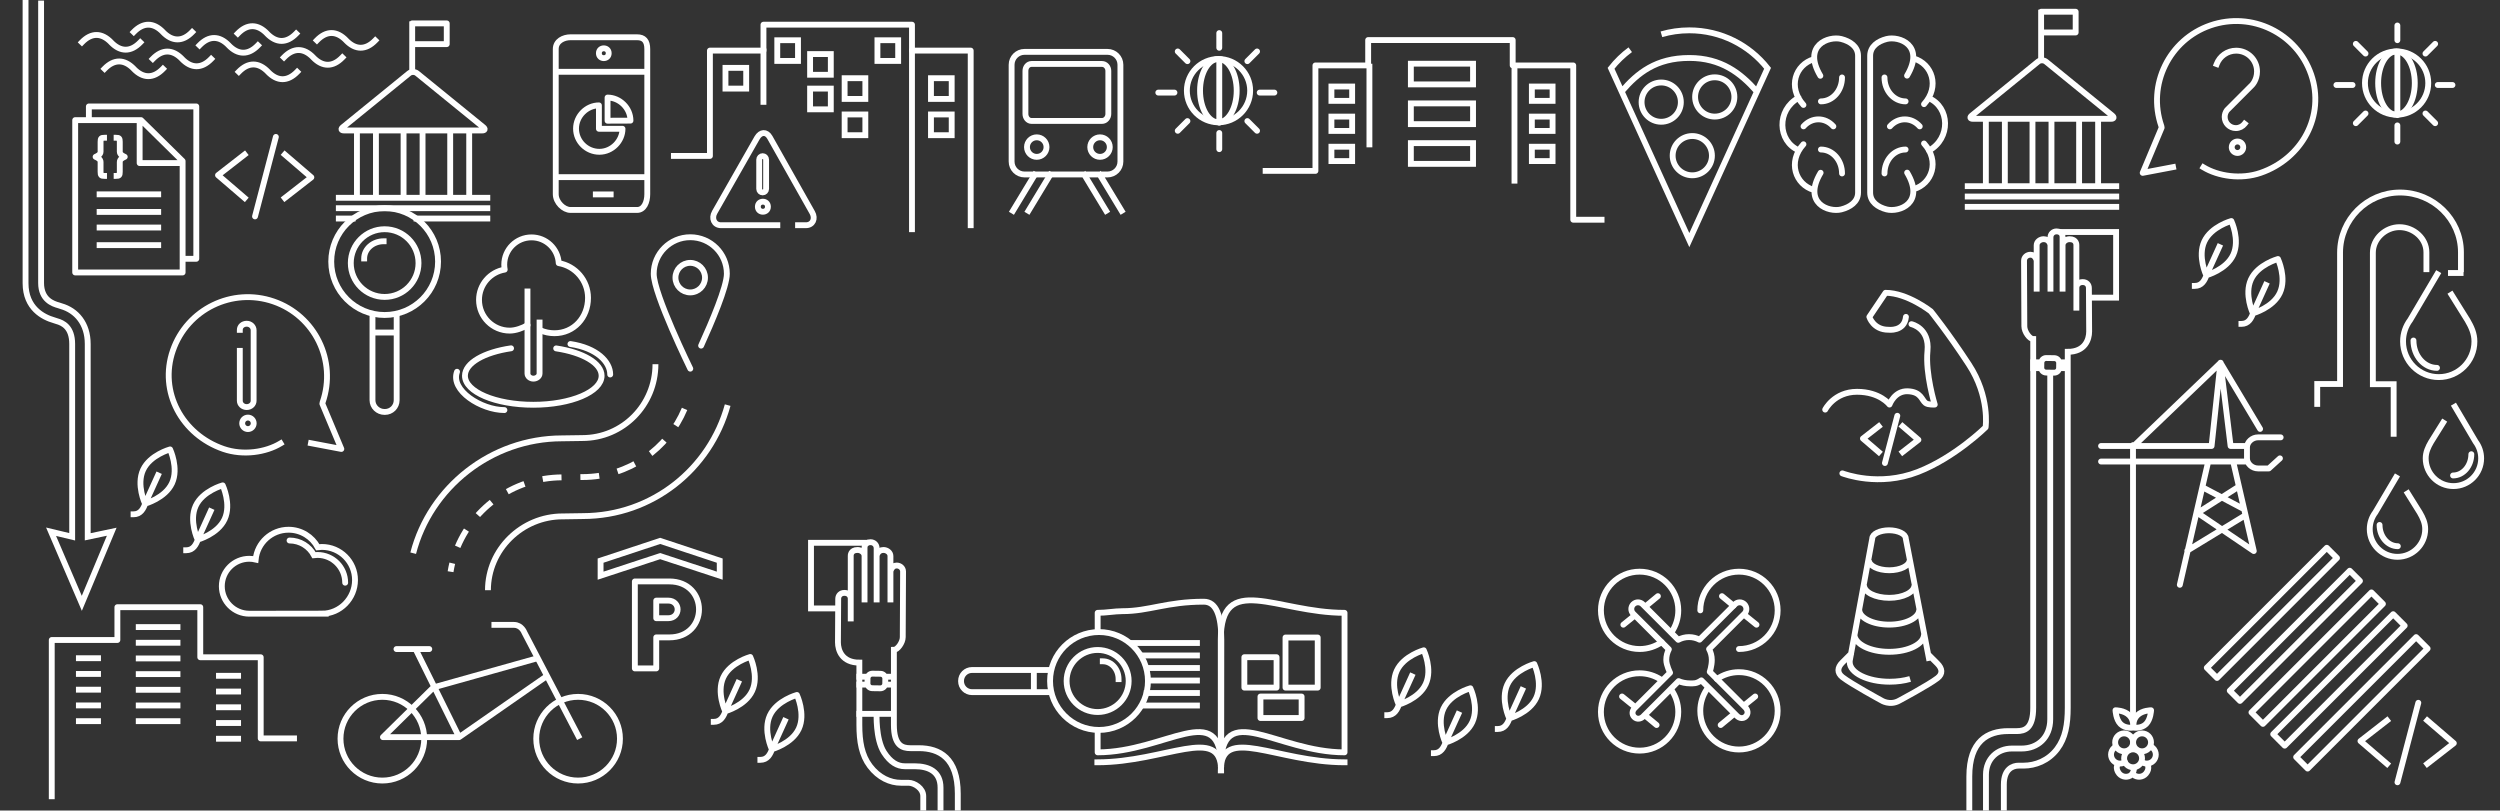 <svg xmlns="http://www.w3.org/2000/svg" viewBox="0 0 1280 415" enable-background="new 0 0 1280 415"><rect x="0" y="0" width="1280" height="415" fill="#333333" stroke="none"/><g><g stroke="#fff" stroke-width="3" stroke-linecap="square" stroke-linejoin="round" stroke-miterlimit="10" fill="none"><path d="M192.145 20.694c-4.89 5.055-10.171 4.942-14.94 0l-.01-.038c-4.77-4.942-10.051-5.056-14.942 0M152.147 36.798c-4.891 5.057-10.172 4.943-14.941 0l-.008-.037c-4.771-4.943-10.052-5.057-14.943 0M83.427 35.254c-4.892 5.056-10.172 4.942-14.943 0l-.006-.038c-4.771-4.942-10.053-5.055-14.943 0M151.644 17.202c-4.89 5.056-10.172 4.943-14.941 0l-.006-.037c-4.771-4.942-10.054-5.055-14.943 0M132.05 23.231c-4.891 5.056-10.173 4.943-14.943 0l-.009-.037c-4.769-4.942-10.05-5.055-14.941 0M71.821 21.688c-4.891 5.055-10.17 4.943-14.942 0l-.009-.038c-4.769-4.942-10.05-5.056-14.941 0M98.366 16.431c-4.892 5.055-10.173 4.943-14.941 0l-.008-.037c-4.771-4.943-10.053-5.057-14.943 0M108.112 30.181c-4.891 5.056-10.172 4.944-14.941 0l-.01-.037c-4.77-4.941-10.05-5.055-14.94 0M175.29 29.409c-4.891 5.056-10.172 4.943-14.942 0l-.009-.037c-4.769-4.942-10.051-5.056-14.941 0"/></g><g stroke="#fff" stroke-width="3" stroke-linejoin="round" stroke-miterlimit="10" fill="none"><path stroke-linecap="round" d="M276.803 169.171c2.173.924 4.561 1.436 7.07 1.436 9.984 0 17.191-8.093 17.191-18.076 0-8.934-6.482-16.347-14.999-17.81-.403-7.349-6.485-13.184-13.936-13.184-7.707 0-13.957 6.248-13.957 13.957 0 .868.084 1.718.235 2.544-7.459 1.229-13.152 7.704-13.152 15.512 0 8.686 7.041 15.727 15.727 15.727 3.031 0 6.721-1.339 9.12-2.823"/><path stroke-linecap="square" d="M276.261 165.128v26.1c0 1.525-1.579 2.637-3.104 2.637h-.095c-1.525 0-2.991-1.112-2.991-2.637v-42.015"/><path stroke-linecap="round" d="M284.758 178.379c13.56 2.046 23.265 7.544 23.265 14.006 0 8.206-15.663 14.858-34.982 14.858-19.321 0-34.984-6.652-34.984-14.858 0-6.515 9.87-12.05 23.603-14.056M233.999 190.338c-3.565 9.581 12.47 19.619 24.261 19.619M292.061 176.133c13.557 2.045 20.363 9.148 20.363 15.609"/></g><g stroke="#fff" stroke-width="3" stroke-miterlimit="10" fill="none"><circle cx="295.989" cy="378.217" r="21.429"/><circle cx="195.765" cy="378.217" r="21.429"/><path d="M296.821 378.186l-28.318-54.307s-1.44-3.932-5.358-3.932h-11.521"/><path stroke-linejoin="round" d="M279.965 346.165l-44.914 31.254h-38.985l25.882-25.474 53.236-14.936M235.051 377.378l-22.287-45.076"/><path stroke-linecap="round" stroke-linejoin="round" d="M202.992 332.325h16.799"/></g><g stroke="#fff" stroke-width="3" stroke-linecap="square" stroke-linejoin="round" stroke-miterlimit="10" fill="none"><path d="M1152.496 143.087c-3.543 7.672.986 17.309.986 17.309s10.275-2.799 13.819-10.472c3.544-7.671-.985-17.31-.985-17.31s-10.277 2.802-13.82 10.473zM1147.614 165.837c3.526 0 5.079-2.717 6.208-6.096l6.28-13.833"/><path d="M1128.623 123.635c-3.543 7.672.986 17.31.986 17.31s10.275-2.8 13.818-10.473c3.545-7.671-.984-17.309-.984-17.309s-10.277 2.801-13.82 10.472zM1123.741 146.384c3.526 0 5.079-2.717 6.208-6.094l6.28-13.834"/></g><g stroke="#fff" stroke-width="3" stroke-linecap="square" stroke-linejoin="round" stroke-miterlimit="10" fill="none"><path d="M394.192 366.291c-3.543 7.672.985 17.31.985 17.31s10.274-2.8 13.819-10.473c3.544-7.671-.986-17.309-.986-17.309s-10.276 2.801-13.818 10.472zM389.31 389.04c3.527 0 5.078-2.717 6.209-6.095l6.279-13.833"/><path d="M370.318 346.839c-3.542 7.672.986 17.31.986 17.31s10.274-2.8 13.819-10.473c3.544-7.671-.986-17.309-.986-17.309s-10.276 2.801-13.819 10.472zM365.437 369.588c3.527 0 5.078-2.717 6.209-6.095l6.279-13.833"/></g><g stroke="#fff" stroke-width="3" stroke-linecap="square" stroke-linejoin="round" stroke-miterlimit="10" fill="none"><path d="M100.209 258.979c-3.543 7.672.986 17.31.986 17.31s10.273-2.799 13.818-10.473c3.545-7.671-.984-17.31-.984-17.31s-10.277 2.801-13.82 10.473zM95.327 281.728c3.526 0 5.079-2.718 6.208-6.095l6.28-13.834"/><path d="M73.263 240.571c-3.543 7.672.986 17.31.986 17.31s10.274-2.8 13.819-10.473c3.544-7.672-.986-17.31-.986-17.31s-10.276 2.801-13.819 10.473zM68.381 263.319c3.527 0 5.078-2.717 6.208-6.094l6.28-13.834"/></g><g stroke="#fff" stroke-width="3" stroke-miterlimit="10" fill="none"><circle cx="390.603" cy="105.839" r="2.577"/><path stroke-linecap="square" stroke-linejoin="round" d="M397.994 115.314h-28.811c-3.585 0-5.051-3.537-3.259-6.643l21.708-38.099c1.792-3.105 4.727-3.354 6.521-.249l21.708 38.474c1.791 3.104.325 6.517-3.26 6.517h-3.997"/><path stroke-linecap="square" stroke-linejoin="round" d="M392.246 96.747c0 .976-.792 1.769-1.768 1.769-.977 0-1.769-.793-1.769-1.769v-15.031c0-.976.792-1.769 1.769-1.769.976 0 1.768.793 1.768 1.769v15.031zM345.038 79.84h18.444v-53.935h27.411v-13.263h76.039v13.263h30.062v89.409"/><path stroke-linecap="round" d="M371.439 34.747h10.611v10.609h-10.611zM476.658 40.052h10.61v10.61h-10.61zM476.658 58.62h10.61v10.61h-10.61zM397.965 20.6h10.611v10.61h-10.611zM414.766 27.673h10.609v10.61h-10.609zM414.766 45.356h10.609v10.611h-10.609zM432.449 40.052h10.609v10.61h-10.609zM432.449 58.62h10.609v10.61h-10.609zM449.248 20.6h10.611v10.61h-10.611z"/><path stroke-linecap="square" stroke-linejoin="round" d="M466.932 26.347v91.012M390.893 26.347v25.822"/></g><g stroke="#fff" stroke-width="3" stroke-linejoin="round" stroke-miterlimit="10" fill="none"><path stroke-linecap="round" d="M934.495 209.72s4.58-9.12 16.313-9.12c11.734 0 16.61 6.538 16.61 6.538s2.525-7.099 9.394-6.812c6.869.286 6.975 4.421 9.101 6.032 1.335 1.012 4.675.78 4.675.78s-4.865-15.695-3.72-27.429c1.145-11.734-8.198-13.735-8.198-13.735M943.286 242.366c.859.285 18.608 7.094 38.717-.732 18.97-7.384 34.628-22.846 34.628-22.846s2.289-15.613-8.587-32.214c-10.874-16.598-19.458-27.186-19.458-27.186s-12.02-9.468-23.182-9.468l-8.3 12.327s2.014 6.583 9.741 6.583c0 0 8.232 1.067 8.998-6.592"/><path stroke-linecap="square" d="M961.895 218.244l-8.077 6.284 8.077 6.936M974.152 231.464l8.077-6.283-8.077-6.937"/><path stroke-linecap="round" d="M965.082 237.071l6.345-24.191"/></g><g stroke="#fff" stroke-width="3" stroke-linecap="round" stroke-linejoin="round" stroke-miterlimit="10" fill="none"><circle cx="623.877" cy="46.411" r="16.203"/><path d="M623.795 62.614c-5.177 0-9.371-7.255-9.371-16.203 0-8.949 4.194-16.203 9.371-16.203M623.808 62.614c5.177 0 9.374-7.255 9.374-16.203 0-8.949-4.197-16.203-9.374-16.203M624.267 24.463v-7.523M624.267 76.373v-8.277M601.32 47.409h-8.275M652.479 47.409h-7.524M607.967 31.311l-4.965-4.963M643.613 26.348l-4.965 4.963M607.967 61.995l-4.965 4.963M643.613 66.958l-4.965-4.963M624.267 30.482v32.349"/></g><g stroke="#fff" stroke-width="3" stroke-linecap="round" stroke-linejoin="round" stroke-miterlimit="10" fill="none"><circle cx="1227.063" cy="42.525" r="16.203"/><path d="M1226.982 58.728c-5.178 0-9.373-7.254-9.373-16.203s4.195-16.202 9.373-16.202M1226.993 58.728c5.179 0 9.375-7.254 9.375-16.203s-4.196-16.202-9.375-16.202M1227.453 20.577v-7.523M1227.453 72.486v-8.275M1204.508 43.522h-8.276M1255.664 43.522h-7.522M1211.152 27.426l-4.964-4.964M1246.799 22.462l-4.964 4.964M1211.152 58.108l-4.964 4.963M1246.799 63.071l-4.964-4.963M1227.453 26.596v32.348"/></g><path stroke="#fff" stroke-width="3" stroke-miterlimit="10" d="M21.039.303v144.592c0 8.591 6.052 10.639 9.063 11.461l1.183.391c7.794 2.217 13.628 8.902 13.628 19.348v98.74l12.29-2.596-15.316 36.668-15.746-36.668 10.812 2.59v-98.734c0-8.611-4.789-10.822-7.947-11.686l-1.312-.432c-5.565-1.584-14.611-6.17-14.611-18.951v-145.026" fill="none"/><g stroke="#fff" stroke-width="3" stroke-miterlimit="10" fill="none"><path d="M1145.594 72.44c1.625 0 2.944 1.318 2.944 2.945s-1.319 2.945-2.944 2.945c-1.629 0-2.945-1.318-2.945-2.945s1.316-2.945 2.945-2.945z"/><path stroke-linecap="square" stroke-linejoin="round" d="M1112.594 85.56l-15.534 2.947 9.704-23.132-.146-.8c-7.31-21.176 3.933-44.268 25.107-51.575 21.175-7.31 44.267 3.931 51.575 25.107 7.311 21.176-4.693 43.092-25.868 50.399-10.116 3.493-21.735 1.713-29.259-2.849M1149.243 63.39c-1.042 1.34-2.673 2.197-4.499 2.197-3.153 0-5.705-2.555-5.705-5.705 0-1.321.446-2.535 1.198-3.504l12.802-12.819s2.562-2.562 2.562-6.938c0-5.942-4.781-10.678-10.679-10.678-4.553 0-8.44 2.848-9.976 6.859"/></g><g stroke="#fff" stroke-width="3" stroke-miterlimit="10" fill="none"><path d="M249.828 302.198c0-20.846 17.379-37.806 38.227-37.806l.726-.004 9.672-.153c35.555-.074 65.116-24.134 74.112-56.822"/><path stroke-dasharray="9.668,9.668" d="M350.495 209.381c-8.517 20.428-28.563 34.845-52.201 34.875l-4.815.078c-.051.002-5.553.078-5.604.078-25.526.034-47.639 16.814-55.145 39.851"/><path d="M231.561 288.381c-.345 1.424-.635 2.87-.867 4.334M335.594 186.471c0 20.847-16.611 37.807-37.459 37.807l.04.002-10.478.154c-36.269.076-67.459 25.106-76.141 58.8"/><g stroke-linecap="round"><path d="M353.428 188.76s-18.724-38.234-18.724-48.576c0-10.341 8.382-18.723 18.724-18.723 10.34 0 18.723 8.382 18.723 18.723 0 6.615-7.664 24.648-13.186 36.783"/><circle cx="353.398" cy="142.155" r="7.566"/></g></g><g stroke="#fff" stroke-width="3" stroke-miterlimit="10" fill="none"><path d="M982.634 312.132c0 4.239-6.873 7.676-15.354 7.676-8.479 0-15.352-3.437-15.352-7.676M985.09 324.823c0 4.917-7.973 8.904-17.81 8.904-9.834 0-17.808-3.987-17.808-8.904M977.721 286.75c0 2.883-4.673 5.22-10.44 5.22-5.765 0-10.439-2.338-10.439-5.22M980.177 299.644c0 3.561-5.773 6.449-12.896 6.449-7.122 0-12.895-2.889-12.895-6.449M977.99 347.627c-3.067.896-6.65 1.411-10.464 1.411-11.271 0-20.471-4.501-20.471-10.051v-.612l11.543-62.639c0-2.339 3.897-4.236 8.578-4.236 4.68 0 8.577 1.897 8.577 4.236l12.107 62.593M987.108 334.91l4.781 4.782c2.608 2.607 2.95 5.293.091 7.507-4.461 3.455-19.44 11.46-19.44 11.46-4.916 2.888-9.352-.092-9.352-.092s-15.273-8.298-19.83-11.847c-2.908-2.267-2.648-4.952-.093-7.508l4.993-4.993"/></g><g stroke="#fff" stroke-width="3" stroke-linecap="square" stroke-linejoin="round" stroke-miterlimit="10" fill="none"><path d="M1010.13 60.831c-1.459 0-1.727-.752-.594-1.673l33.904-27.581c1.132-.92 2.982-.92 4.115 0l33.905 27.581c1.132.921.865 1.673-.596 1.673h-70.734zM1074.231 61.273v31.831M1064.505 61.273v31.831M1050.358 61.273v31.831M1040.632 61.273v31.831M1026.484 61.273v31.831M1007.475 95.315h76.041M1007.475 100.62h76.041M1007.475 105.924h76.041"/><path d="M1045.053 6.011h17.684v10.61h-17.684zM1045.053 30.327v-23.873M1016.759 61.273v31.831"/></g><g stroke="#fff" stroke-width="3" stroke-miterlimit="10" fill="none"><path d="M1251.694 215.093l-6.979 11.178c-1.524 2.62-2.758 5.263-2.758 8.412 0 7.84 6.354 14.196 14.198 14.196 7.838 0 14.194-6.356 14.194-14.196 0-3.192-1.054-6.139-2.834-8.511l-11.36-19.245"/><path stroke-linecap="round" d="M1265.322 232.554c0 6.018-4.187 10.887-9.359 10.887"/></g><g stroke="#fff" stroke-width="3" stroke-miterlimit="10" fill="none"><path d="M1231.964 251.309l6.978 11.178c1.526 2.619 2.76 5.263 2.76 8.411 0 7.841-6.355 14.196-14.195 14.196-7.842 0-14.197-6.355-14.197-14.196 0-3.191 1.052-6.138 2.833-8.51l11.364-19.245"/><path stroke-linecap="round" d="M1218.335 268.77c0 6.018 4.187 10.887 9.361 10.887"/></g><g stroke="#fff" stroke-width="3" stroke-miterlimit="10" fill="none"><path d="M1254.373 149.59l8.982 14.387c1.962 3.371 3.55 6.773 3.55 10.826 0 10.092-8.181 18.271-18.271 18.271s-18.271-8.18-18.271-18.271c0-4.109 1.357-7.902 3.647-10.955l14.624-24.768"/><path stroke-linecap="round" d="M1235.694 174.34c0 7.746 5.389 14.014 12.048 14.014"/><path d="M1260.004 139.344v-10.178c0-16.871-14.12-30.596-31.166-30.596-16.935 0-30.728 13.812-30.728 30.791v67.236h-11.687v11.713M1242.32 139.344v-10.178c0-7.119-6.513-12.857-13.807-12.857-7.184 0-13.604 5.936-13.604 13.076v67.334h10.64v26.887M1261.33 139.786h-7.957"/></g><g stroke="#fff" stroke-width="3" stroke-miterlimit="10" fill="none"><path d="M164.829 314.209c9.355 0 16.941-7.876 16.941-17.232 0-9.355-7.586-16.941-16.941-16.941-.725 0-1.437.05-2.137.139-2.855-5.329-8.475-8.954-14.943-8.954-8.787 0-16.012 6.693-16.857 15.26-1.047-.249-2.139-.385-3.262-.385-7.764 0-14.058 6.295-14.058 14.058s6.295 14.058 14.058 14.058l37.199-.003z"/><path stroke-linecap="round" d="M176.731 298.342c0-7.833-6.351-14.206-14.184-14.206-.607 0-1.203.029-1.791.104-2.39-4.462-7.094-7.502-12.509-7.502"/></g><g stroke="#fff" stroke-width="3" stroke-linecap="square" stroke-linejoin="round" stroke-miterlimit="10" fill="none"><path d="M567.465 58.348c0 1.852-1.396 3.574-3.25 3.574h-36.059c-1.854 0-3.133-1.723-3.133-3.574v-22.08c0-1.853 1.279-3.523 3.133-3.523h36.059c1.854 0 3.25 1.672 3.25 3.523v22.08z"/><circle cx="530.813" cy="75.309" r="5.003"/><circle cx="563.211" cy="75.309" r="5.003"/><path d="M537.694 89.516l-11.135 18.41M529.76 89.516l-11.135 18.41"/><path d="M573.653 82.72c0 3.652-2.959 6.612-6.611 6.612h-42.479c-3.654 0-6.615-2.96-6.615-6.612v-49.553c0-3.652 2.961-6.612 6.615-6.612h42.479c3.652 0 6.611 2.96 6.611 6.612v49.553zM555.192 89.516l11.135 18.41M563.125 89.516l11.135 18.41"/></g><g stroke="#fff" stroke-width="3" stroke-linejoin="round" stroke-miterlimit="10" fill="none"><path stroke-linecap="square" d="M125.209 79.127l-13.586 10.569 13.586 11.67M145.83 101.366l13.586-10.57-13.586-11.669"/><path stroke-linecap="round" d="M130.568 110.798l10.676-40.696"/></g><g stroke="#fff" stroke-width="3" stroke-linejoin="round" stroke-miterlimit="10" fill="none"><path stroke-linecap="square" d="M1222.144 368.858l-13.586 10.57 13.586 11.669M1242.767 391.097l13.586-10.571-13.586-11.668"/><path stroke-linecap="round" d="M1227.505 400.529l10.675-40.697"/></g><g stroke="#fff" stroke-width="3" stroke-linecap="round" stroke-linejoin="round" stroke-miterlimit="10" fill="none"><path d="M1116.069 299.424l14.448-62.698M1153.942 282.134l-10.463-45.408M1149.129 264.118l-29.235 17.821M1124.813 262.401l29.129 19.733M1145.973 249.331l-19.908 12.692M1127.929 249.602l20.078 10.61M1150.011 236.303h-74.272M1167.329 234.675l-5.681 5.165h-5.587c-2.852 0-5.607-2.312-5.607-5.165v-5.586c0-2.853 2.756-5.165 5.607-5.165h11.634M1075.739 228.345h56.59l4.543-42.633 5.19 42.633h7.949M1136.872 185.712l20.295 33.898M1136.972 185.712l-44.485 42.633M1092.097 227.903v137.934"/><circle cx="1096.734" cy="380.083" r="4.59"/><circle cx="1087.542" cy="380.083" r="4.59"/><circle cx="1092.138" cy="388.254" r="4.59"/><path d="M1096.677 390.209c.984.643 2.215.908 3.457.646 2.48-.525 4.063-2.963 3.539-5.443-.281-1.334-1.119-2.41-2.219-3.036M1092.581 393.271c0 2.302-1.346 3.575-1.83 3.848-2.213 1.239-5.012.452-6.248-1.761-.336-.595-1.014-1.792-.572-3.281M1092.969 397.119c2.212 1.239 5.011.452 6.248-1.761.335-.595 1.008-1.565.571-3.281M1087.942 390.209c-.984.643-2.215.908-3.456.646-2.481-.525-4.065-2.963-3.54-5.443.282-1.334 1.119-2.41 2.219-3.036"/><path d="M1094.299 366.233c-2.723 2.723-1.833 6.306-1.833 6.306s3.854.62 6.306-1.833c2.399-2.398 2.575-7.047 2.575-7.047s-4.424-.049-7.048 2.574zM1090.184 366.233c2.722 2.723 1.832 6.306 1.832 6.306s-3.854.62-6.306-1.833c-2.4-2.398-2.575-7.047-2.575-7.047s4.424-.049 7.049 2.574z"/></g><g stroke="#fff" stroke-width="3" stroke-linecap="round" stroke-linejoin="round" stroke-miterlimit="10" fill="none"><path d="M928.674 97.249c-9.395-2.737-13.524-14.334-5.304-23.395M928.674 30.333c-9.395 2.734-13.524 14.332-5.304 23.393M932.021 38.8c-9.291-15.638 4.312-20.456 10.692-18.832 4.473 1.139 8.616 3.855 8.616 8.615v70.016c0 4.759-4.144 7.477-8.616 8.615-6.381 1.624-19.848-3.125-10.556-18.763M920.998 76.97c-10.887-4.644-11.492-20.675-.097-26.901M979.799 29.937c9.394 2.737 13.521 14.334 5.303 23.395M979.799 96.854c9.394-2.735 13.521-14.333 5.303-23.394M976.45 88.387c9.29 15.638-4.119 20.455-10.504 18.832-4.475-1.14-8.429-3.856-8.429-8.616v-70.017c0-4.76 3.955-7.477 8.429-8.615 6.385-1.625 19.755 3.123 10.463 18.762M987.474 50.217c10.887 4.644 11.491 20.674.099 26.9M943.121 39.652c0 6.775-4.832 12.256-10.807 12.256M964.856 39.652c0 6.775 4.833 12.256 10.808 12.256M943.121 88.808c0-6.773-4.832-12.252-10.807-12.252M964.856 88.808c0-6.773 4.833-12.252 10.808-12.252M982.909 64.703c-4.224-4.788-11.059-4.788-15.283 0M938.684 64.703c-4.223-4.788-11.061-4.788-15.281 0"/></g><g stroke="#fff" stroke-width="3" stroke-miterlimit="10" fill="none"><path d="M331.406 99.409c0 4.184-1.719 8.087-5.205 8.087h-34.104c-3.489 0-7.552-3.903-7.552-8.087v-74.268c0-4.186 4.062-6.062 7.552-6.062h34.104c3.486 0 5.205 1.877 5.205 6.062v74.268zM285.871 90.696h46.862M285.871 36.761h46.862"/><circle cx="309.147" cy="27.257" r="2.514"/><path d="M303.555 99.538h10.61"/><g stroke-linejoin="round"><path d="M306.649 65.939h12.077c0 6.188-5.304 11.782-11.846 11.782-6.543 0-11.952-5.337-11.952-11.879 0-6.543 5.532-11.893 11.721-11.893v11.99zM311.07 61.807v-11.859c6.189 0 11.731 5.334 11.731 11.813l-11.731.046z"/></g></g><g stroke="#fff" stroke-width="3" stroke-linejoin="round" stroke-miterlimit="10" fill="none"><path stroke-linecap="round" d="M850.768 328.769c-3.203 2.229-7.096 3.533-11.292 3.533-10.938 0-19.803-8.866-19.803-19.802 0-10.938 8.864-19.803 19.803-19.803 10.935 0 19.802 8.865 19.802 19.803 0 4.09-1.242 7.893-3.366 11.047M870.547 312.5c0-10.938 8.866-19.803 19.803-19.803 10.936 0 19.802 8.865 19.802 19.803 0 10.935-8.865 19.802-19.802 19.802M836.701 315.367l-5.544 4.482M848.846 305.231l-5.897 4.873M893.789 315.367l5.543 4.482M881.646 305.231l5.895 4.873M855.744 353.225c2.229 3.202 3.533 7.095 3.533 11.291 0 10.938-8.865 19.803-19.802 19.803-10.938 0-19.803-8.865-19.803-19.803 0-10.937 8.864-19.802 19.803-19.802 4.089 0 7.892 1.241 11.048 3.366M879.057 347.677c3.203-2.229 7.095-3.533 11.293-3.533 10.936 0 19.802 8.864 19.802 19.802s-8.865 19.802-19.802 19.802-19.803-8.865-19.803-19.802c0-4.09 1.24-7.893 3.365-11.047"/><path d="M876.441 337.85c0-2.002-.505-3.885-1.394-5.529l18.091-18.088c1.335-1.336 1.335-3.5 0-4.838-1.336-1.335-3.502-1.335-4.839 0l-18.122 18.122c-1.611-.845-3.443-1.323-5.393-1.323-1.999 0-3.882.506-5.525 1.393l-18.193-18.191c-1.335-1.335-3.5-1.335-4.836 0-1.336 1.338-1.336 3.502 0 4.838l18.225 18.224c-.846 1.612-1.322 3.445-1.322 5.394 0 2.746 1.943 6.579 1.943 6.579l-18.086 18.087c-1.338 1.336-1.593 3.244-.256 4.582 1.336 1.335 3.244 1.081 4.582-.255l18.123-18.121c1.464.698 3.808 1.163 5.756 1.163 2 0 3.352.233 5.894-1.552l18.192 18.188c1.336 1.339 3.246 1.591 4.581.256s1.081-3.246-.254-4.582l-18.226-18.224c.001-.001 1.059-2.911 1.059-6.123z"/><path stroke-linecap="round" d="M893.121 361.078l5.545-4.48M880.979 371.215l5.894-4.873M836.037 361.078l-5.547-4.48M848.178 371.215l-5.896-4.875"/></g><g stroke="#fff" stroke-width="3" stroke-linejoin="round" stroke-miterlimit="10" fill="none"><path d="M1163.879 375.898l61.431-61.431 5.882 5.882-61.431 61.431zM1175.623 387.629l61.431-61.431 5.882 5.882-61.431 61.431zM1152.745 364.748l61.431-61.431 5.88 5.88-61.431 61.431zM1141.635 353.637l61.43-61.43 5.23 5.23-61.43 61.43zM1129.882 341.891l61.429-61.429 5.228 5.228-61.429 61.429z"/></g><g stroke="#fff" stroke-width="3" stroke-miterlimit="10" fill="none"><path d="M850.646 17.556c4.532-1.317 9.325-2.025 14.283-2.025 16.249 0 30.726 7.592 40.073 19.423l-40.073 87.978-40.073-87.977c2.836-3.588 6.141-6.786 9.824-9.501M830.495 46.59c7.908-9.173 17.38-16.911 34.434-16.911 16.303 0 26.262 7.777 34.4 16.978"/><circle cx="850.54" cy="52.29" r="10.054"/><circle cx="866.455" cy="79.7" r="10.054"/><circle cx="877.95" cy="49.637" r="10.054"/></g><g stroke="#fff" stroke-width="3" stroke-miterlimit="10" fill="none"><path stroke-linecap="square" stroke-linejoin="round" d="M562.001 323.61v-9.844c4.579 0 8.573-.847 12.717-.847 13.586 0 22.628-4.847 41.621-4.847 6.364 0 8.979 7.108 8.979 19.463l-.062 65.021c0-35.03-28.448-7.359-63.255-7.359v-11.466"/><path stroke-linecap="square" stroke-linejoin="round" d="M625.043 392.557c0-35.029 28.554-7.357 63.359-7.357v-71.433c-34.805 0-63.368-21.26-63.368 13.771l.009 65.019zM625.044 394.459c0-23.626 28.555-4.163 63.364-4.163M625.208 394.459c0-23.626-28.559-4.163-63.365-4.163"/><g stroke-linecap="square" stroke-linejoin="round"><path d="M579.777 329.207h33.058M585.282 335.612h27.553M587.75 342.018h25.085M587.75 348.423h25.085M587.125 354.828h25.71M585.282 361.233h27.553"/></g><path stroke-linecap="square" stroke-linejoin="round" d="M637.11 336.483h16.488v15.571h-16.488zM645.354 356.633h21.068v10.992h-21.068zM658.178 326.407h16.488v25.647h-16.488z"/><circle stroke-linecap="square" stroke-linejoin="round" cx="562.691" cy="348.672" r="25.06"/><circle stroke-linecap="square" stroke-linejoin="round" cx="561.992" cy="348.672" r="15.888"/><path d="M537.842 354.382h-40.181c-3.094 0-5.603-2.511-5.603-5.604v-.143c0-3.094 2.509-5.598 5.603-5.598h40.181M529.334 354.785v-11.343"/><path stroke-linecap="square" stroke-linejoin="round" d="M564.624 338.579c4.474 0 8.091 4.084 8.091 9.132"/></g><path stroke="#fff" stroke-width="3" stroke-linecap="square" stroke-linejoin="round" stroke-miterlimit="10" fill="none" d="M182.754 67.24v31.831"/><path stroke="#fff" stroke-width="3" stroke-linecap="square" stroke-linejoin="round" stroke-miterlimit="10" d="M176.125 66.798c-1.459 0-1.727-.753-.594-1.674l33.904-27.58c1.132-.92 2.982-.92 4.115 0l33.904 27.58c1.133.921.865 1.674-.596 1.674h-70.733zM240.227 67.24v31.831M230.5 67.24v31.831M216.353 67.24v31.831M206.627 67.24v31.831M192.479 67.24v31.831M173.47 101.281h76.04M173.47 106.587h76.04M213.258 111.892h36.252M173.47 111.892h7.073" fill="none"/><path stroke="#fff" stroke-width="3" stroke-linecap="square" stroke-linejoin="round" stroke-miterlimit="10" fill="none" d="M211.047 11.979h17.685v10.61h-17.685zM211.047 36.294v-23.873"/><g stroke="#fff" stroke-width="3" stroke-miterlimit="10" fill="none"><circle stroke-linecap="square" stroke-linejoin="round" cx="196.941" cy="133.931" r="27.344"/><circle stroke-linecap="square" stroke-linejoin="round" cx="196.939" cy="134.694" r="17.335"/><path d="M203.09 160.964v43.924c0 3.376-2.658 6.033-6.033 6.033h-.155c-3.376 0-6.19-2.657-6.19-6.033v-43.924M203.531 170.248h-12.378"/></g><path stroke="#fff" stroke-width="3" stroke-linecap="square" stroke-linejoin="round" stroke-miterlimit="10" d="M186.449 132.353c0-4.881 4.457-8.827 9.967-8.828" fill="none"/><g stroke="#fff" stroke-width="3" stroke-miterlimit="10" fill="none"><path d="M442.646 307.538v-22.865c0-1.779-1.796-3.091-3.574-3.091-3.66 0-3.499 2.984-3.499 2.984v25.624M448.835 308.422v-27.728c0-1.779-1.354-3.092-3.132-3.092-3.279 0-3.058 2.984-3.058 2.984v27.835M455.908 308.422v-23.749c0-1.779-1.795-3.091-3.574-3.091-3.035 0-3.499 2.984-3.499 2.984v23.855M472.708 416.763v-9.179c0-3.948-4.543-6.803-7.595-6.803h-3.855c-5.35 0-11.335-2.553-15.859-8.565-4.224-5.616-5.406-12.516-5.406-21.107v-31.84c-8.842 0-10.961-6.296-10.961-10.379l.133-22.285c0-1.78 1.311-3.045 3.092-3.045h.186c1.779 0 3.131 1.219 3.131 2.998v11.591M455.908 308.422v-15.898s.643-2.983 3.169-2.983c1.78 0 3.297 1.312 3.297 3.091l-.159 33.582c0 2.862-2.771 6.511-4.539 6.511v38.384c0 10.629 4.277 11.955 8.478 11.955h4.265c10.643 0 19.973 5.111 19.973 23.252v10.448"/><path stroke-linecap="square" d="M443.088 277.917h-27.853v33.6h11.937"/><path stroke-linecap="square" stroke-linejoin="round" d="M453.24 349.979c-.02 1.369-1.147 2.464-2.52 2.443l-4.135-.059c-1.369-.02-2.465-1.148-2.445-2.519l.035-2.482c.02-1.37 1.148-2.465 2.519-2.445l4.137.06c1.37.021 2.466 1.148 2.446 2.519l-.037 2.483zM440 346.5h3M440 350.5h3M454 346.5h3M454 350.5h3M440 365.5h17"/><path d="M481.55 416.763v-13.488c0-8.147-5.903-10.958-13.287-10.958h-5.005c-3.76 0-7.35-1.972-10.627-7.065-4.415-6.861-3.796-20.153-3.796-20.153"/></g><g stroke="#fff" stroke-width="3" stroke-miterlimit="10" fill="none"><path stroke-linecap="round" d="M681.693 44.304h10.609v7.33h-10.609zM681.693 59.714h10.609v7.33h-10.609zM681.693 75.123h10.609v7.33h-10.609zM784.311 44.304h10.609v7.33h-10.609zM784.311 59.714h10.609v7.33h-10.609zM784.311 75.123h10.609v7.33h-10.609zM722.365 73.287h31.832v10.61h-31.832zM722.365 52.95h31.832v10.611h-31.832zM722.365 32.614h31.832v10.61h-31.832z"/><path stroke-linecap="square" stroke-linejoin="round" d="M775.417 34.136v58.356M701.145 34.136v39.789M648 87.5h25.5v-54h27v-13h74v13h31v79h14.5"/></g><g stroke="#fff" stroke-width="3" stroke-miterlimit="10" fill="none"><path stroke-linecap="square" stroke-linejoin="round" d="M150.545 378.073h-17.055v-41.556h-30.947v-25.642h-42.441v16.8h-33.6v80.018"/><path d="M51.688 337.003h-12.799M51.688 353.117h-12.799M51.688 369.231h-12.799M51.688 361.175h-12.799M51.688 345.06h-12.799M123.403 346.012h-12.8M123.403 362.127h-12.8M123.403 378.241h-12.8M123.403 370.184h-12.8M123.403 354.069h-12.8M92.375 337.12h-22.844M92.375 329.092h-22.844M92.375 321.063h-22.844M92.375 353.176h-22.844M92.375 369.231h-22.844M92.375 361.204h-22.844M92.375 345.147h-22.844"/></g><g stroke="#fff" stroke-width="3" stroke-miterlimit="10" fill="none"><circle cx="126.947" cy="216.744" r="2.945"/><path stroke-linecap="square" stroke-linejoin="round" d="M159.229 226.918l15.534 2.947-9.703-23.132.146-.8c7.311-21.176-3.931-44.267-25.108-51.575-21.173-7.31-44.266 3.931-51.573 25.107-7.311 21.176 4.693 43.092 25.867 50.399 10.118 3.493 21.736 1.713 29.26-2.85M122.785 168.906c0-1.791 1.533-3.159 3.537-3.159 2.005 0 3.537 1.538 3.537 3.331v36.098c0 1.791-1.532 3.245-3.537 3.245-2.004 0-3.537-1.454-3.537-3.245v-25.535"/></g><g stroke="#fff" stroke-width="3" stroke-miterlimit="10" fill="none"><path d="M1056.031 148.411v-22.864c0-1.78 1.794-3.092 3.575-3.092 3.657 0 3.498 2.984 3.498 2.984v25.624M1049.842 149.296v-27.729c0-1.779 1.352-3.091 3.133-3.091 3.277 0 3.057 2.984 3.057 2.984v27.835M1042.768 149.296v-23.749c0-1.78 1.795-3.092 3.576-3.092 3.033 0 3.498 2.984 3.498 2.984v23.856M1025.969 417.429v-15.759c0-7.931 4.549-9.664 7.599-9.664h2.497c6.029 0 12.692-2.519 17.217-8.531 4.226-5.616 5.402-12.515 5.402-21.106v-182.227c8.842 0 10.963-6.295 10.963-10.379l-.129-22.285c0-1.78-1.312-3.044-3.092-3.044h-.187c-1.78 0-3.135 1.218-3.135 2.998v11.59M1042.768 149.296v-15.898s-.639-2.984-3.166-2.984c-1.779 0-3.296 1.312-3.296 3.091l.155 33.582c0 2.862 2.772 6.511 4.541 6.511v188.769c0 10.629-4.271 11.955-8.473 11.955h-4.266c-10.642 0-19.977 5.111-19.977 23.252v19.855"/><path stroke-linecap="square" d="M1055.589 118.791h27.851v33.599h-11.936"/><path d="M1016.809 417.429v-20.775c0-8.147 5.902-13.406 13.288-13.406h5.004c8.157 0 14.614-5.531 14.614-14.999v-177.431"/><path stroke-linecap="square" stroke-linejoin="round" d="M1054.247 188.372c-.02 1.37-1.147 2.465-2.519 2.445l-4.136-.06c-1.369-.02-2.465-1.148-2.446-2.519l.035-2.482c.021-1.37 1.149-2.465 2.52-2.445l4.137.06c1.369.021 2.466 1.148 2.446 2.519l-.037 2.482zM1041 185.5h3M1041 188.5h3M1055 185.5h3M1055 188.5h3"/></g><path stroke="#fff" stroke-width="3" stroke-linecap="square" stroke-linejoin="round" stroke-miterlimit="10" d="M342.697 326.343h-6.699v15.888h-10.947v-44.541h17.646c9.881 0 15.2 7.003 15.2 14.324 0 7.319-5.319 14.329-15.2 14.329zm-.504-18.832h-6.195v9.006h6.195c3.004 0 4.757-2.185 4.757-4.503 0-2.314-1.753-4.503-4.757-4.503z" fill="none"/><path stroke="#fff" stroke-width="3" stroke-linecap="round" stroke-miterlimit="10" fill="none" d="M338 284.726l30.5 10.021v-7.709l-30.5-10.102-30.5 10.102v7.709z"/><g stroke="#fff" stroke-width="3" stroke-linecap="square" stroke-linejoin="round" stroke-miterlimit="10" fill="none"><path d="M93.5 82.468v57.032h-55v-78h33.709zM71.5 62v21.5h21.5"/></g><g stroke="#fff" stroke-width="3" stroke-linecap="square" stroke-linejoin="round" stroke-miterlimit="10" fill="none"><path d="M51 99.5h30M51 108.5h30M51 116.5h30M51 125.5h30"/></g><path stroke="#fff" stroke-width="3" stroke-linecap="square" stroke-linejoin="round" stroke-miterlimit="10" fill="none" d="M45.5 61v-6.5h55v78h-6.5"/><path stroke="#fff" stroke-width="3" stroke-linejoin="round" stroke-miterlimit="10" d="M54.764 70.531h-1.314c-.934 0-1.313.08-1.58.347-.293.294-.375.774-.375 1.734v5.017c0 1.521-1.527 2.188-2.542 2.668 1.015.48 2.542 1.147 2.542 2.669v5.016c0 .961.082 1.441.375 1.734.267.267.638.348 1.572.348h1.331M58.202 90.063h1.173c.934 0 1.314-.081 1.581-.348.292-.293.374-.773.374-1.734v-5.016c0-1.521 1.527-2.188 2.543-2.669-1.016-.479-2.543-1.146-2.543-2.668v-5.017c0-.96-.082-1.44-.374-1.734-.267-.267-.638-.347-1.573-.347h-1.189" fill="none"/><g stroke="#fff" stroke-width="3" stroke-linecap="square" stroke-linejoin="round" stroke-miterlimit="10" fill="none"><path d="M771.745 350.493c-3.543 7.672.986 17.309.986 17.309s10.274-2.799 13.819-10.472c3.544-7.671-.985-17.31-.985-17.31s-10.276 2.802-13.82 10.473zM766.864 373.242c3.526 0 5.078-2.717 6.207-6.095l6.281-13.833"/><path d="M739.03 362.872c-3.543 7.672.986 17.309.986 17.309s10.274-2.799 13.818-10.472c3.545-7.672-.984-17.31-.984-17.31s-10.276 2.802-13.82 10.473zM734.148 385.621c3.527 0 5.079-2.717 6.208-6.095l6.28-13.833"/><path d="M715.157 343.42c-3.543 7.672.986 17.309.986 17.309s10.274-2.799 13.818-10.472c3.544-7.672-.984-17.31-.984-17.31s-10.276 2.801-13.82 10.473zM710.275 366.168c3.527 0 5.079-2.716 6.208-6.094l6.28-13.833"/></g></g></svg>